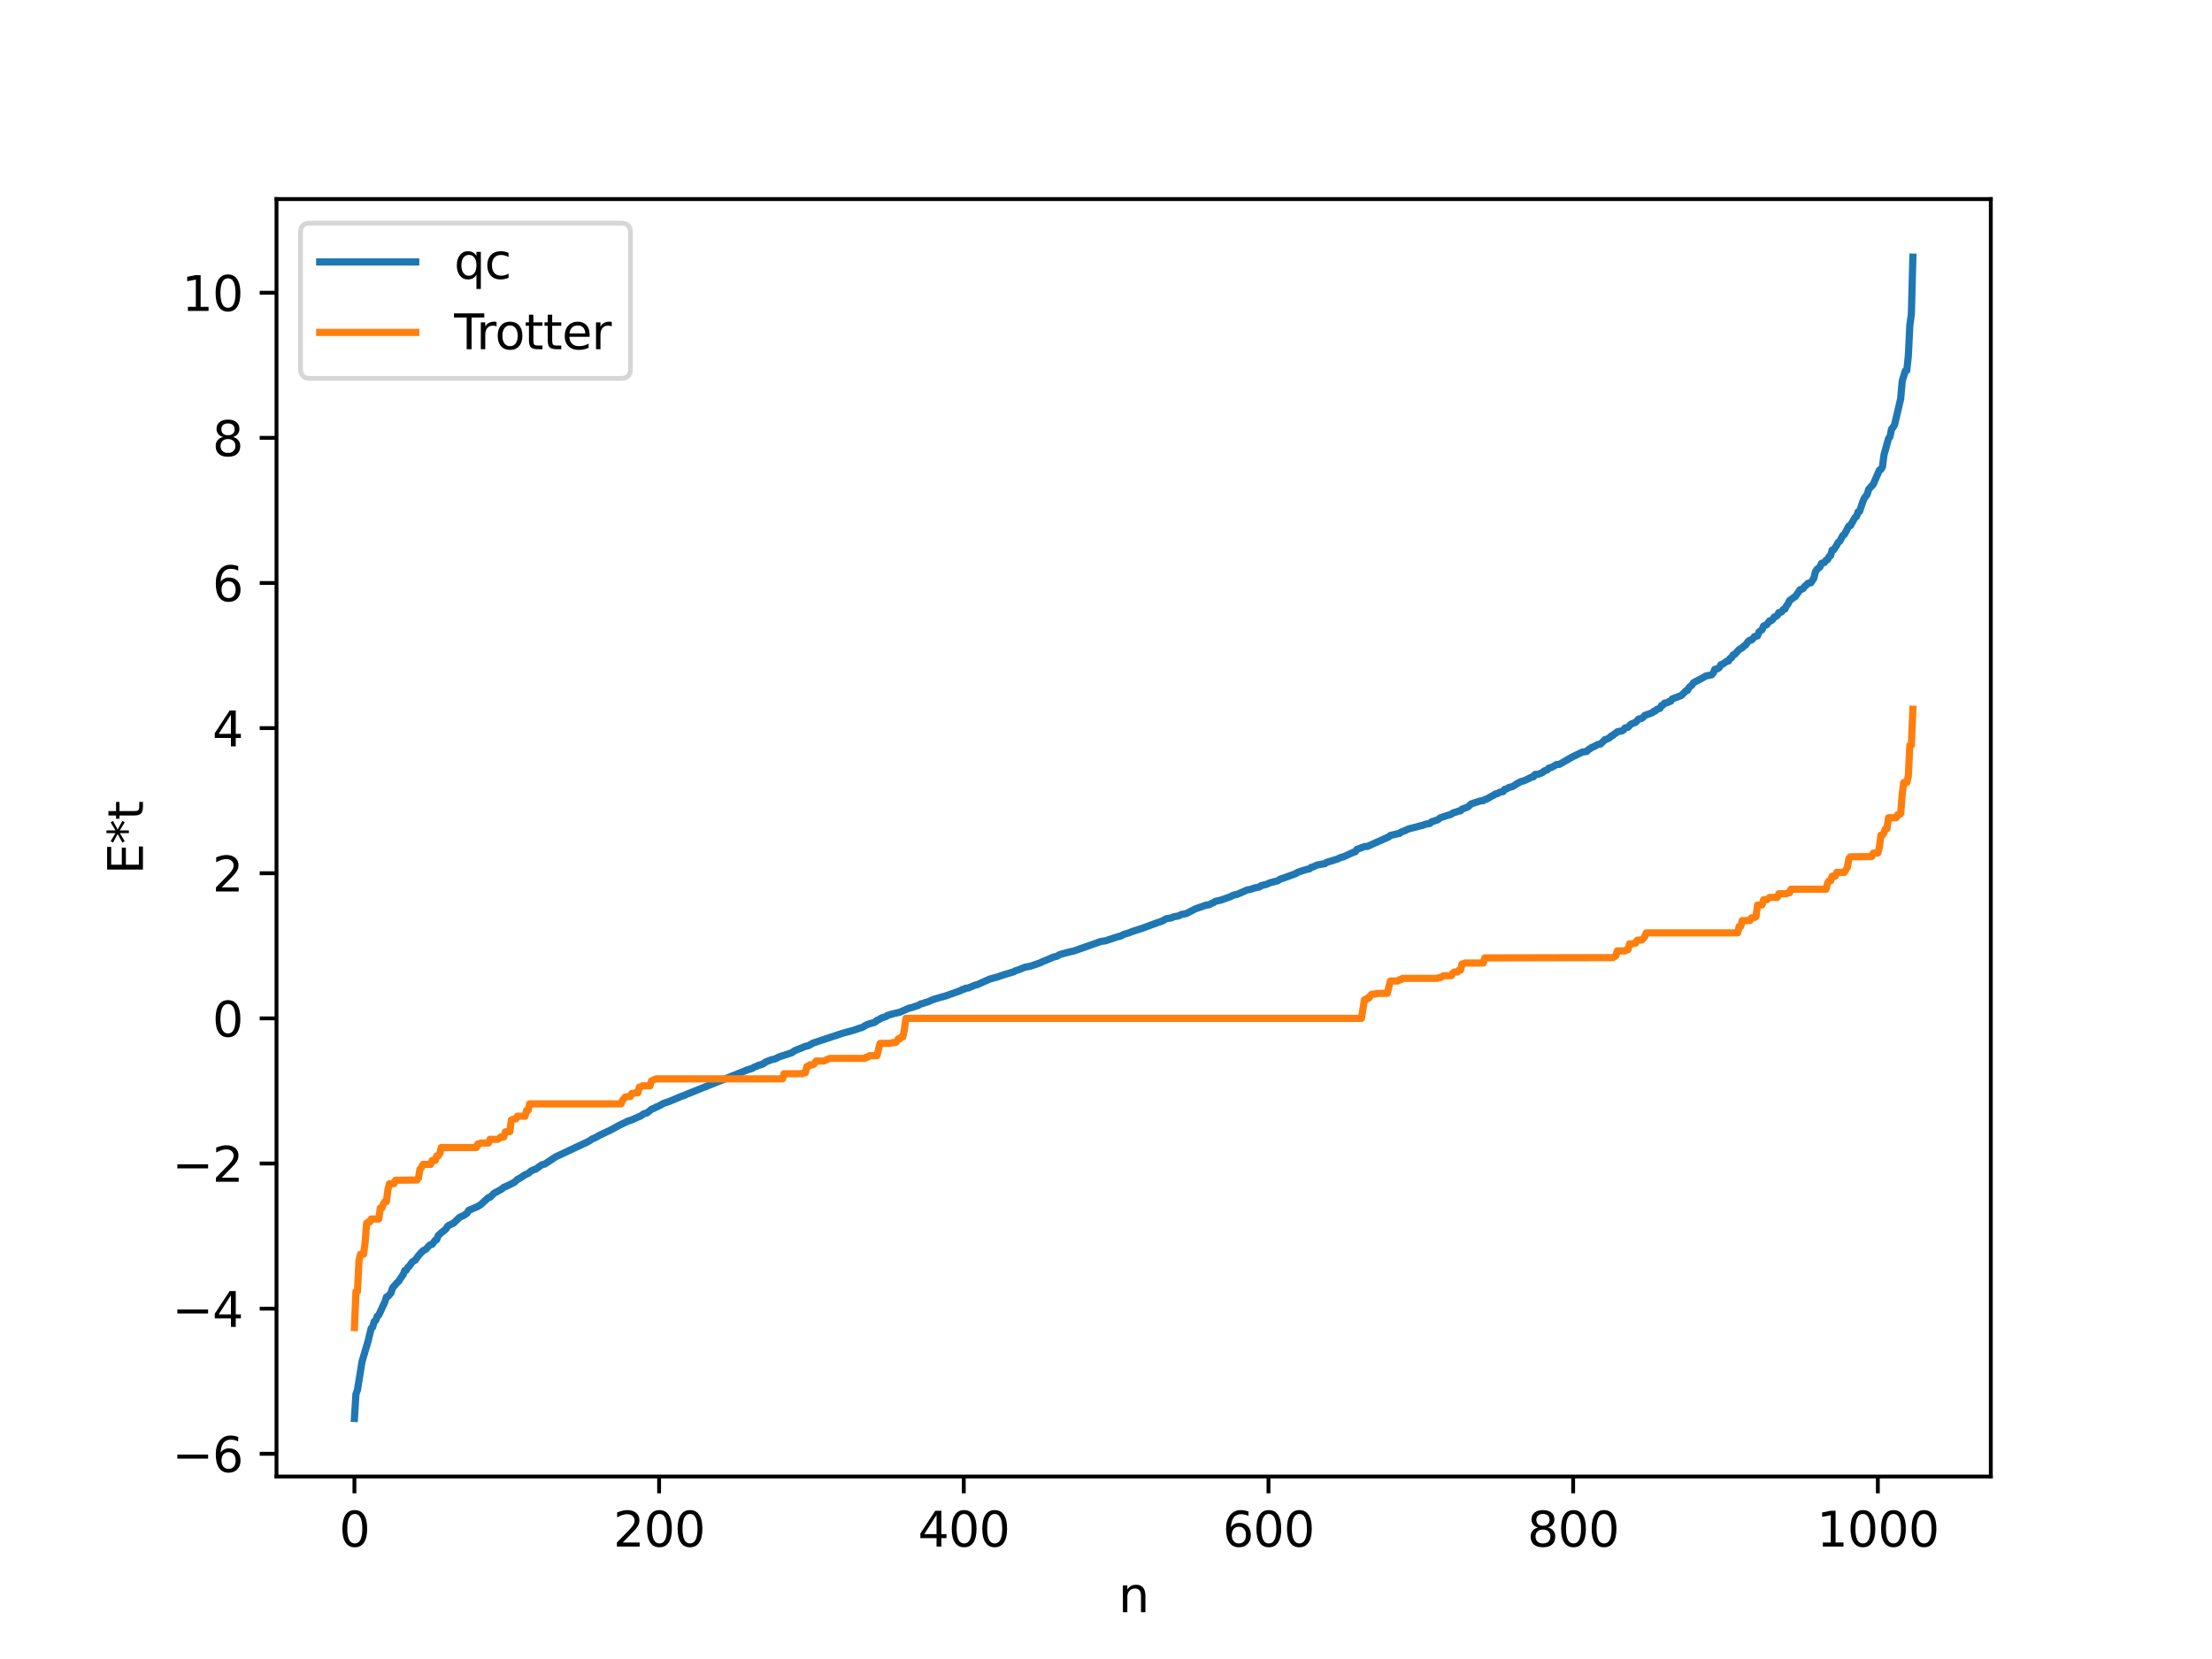 <?xml version="1.0" encoding="utf-8" standalone="no"?>
<!DOCTYPE svg PUBLIC "-//W3C//DTD SVG 1.1//EN"
  "http://www.w3.org/Graphics/SVG/1.1/DTD/svg11.dtd">
<svg xmlns:xlink="http://www.w3.org/1999/xlink" width="460.8pt" height="345.6pt" viewBox="0 0 460.8 345.6" xmlns="http://www.w3.org/2000/svg" version="1.1">
 <defs>
  <style type="text/css">*{stroke-linejoin: round; stroke-linecap: butt}</style>
 </defs>
 <g id="figure_1">
  <g id="patch_1">
   <path d="M 0 345.6 
L 460.8 345.6 
L 460.8 0 
L 0 0 
z
" style="fill: #ffffff"/>
  </g>
  <g id="axes_1">
   <g id="patch_2">
    <path d="M 57.6 307.584 
L 414.72 307.584 
L 414.72 41.472 
L 57.6 41.472 
z
" style="fill: #ffffff"/>
   </g>
   <g id="matplotlib.axis_1">
    <g id="xtick_1">
     <g id="line2d_1">
      <defs>
       <path id="m7c01a3c5be" d="M 0 0 
L 0 3.5 
" style="stroke: #000000; stroke-width: 0.8"/>
      </defs>
      <g>
       <use xlink:href="#m7c01a3c5be" x="73.833" y="307.584" style="stroke: #000000; stroke-width: 0.8"/>
      </g>
     </g>
     <g id="text_1">
      <!-- 0 -->
      <g transform="translate(70.651 322.182) scale(0.1 -0.1)">
       <defs>
        <path id="DejaVuSans-30" d="M 2034 4250 
Q 1547 4250 1301 3770 
Q 1056 3291 1056 2328 
Q 1056 1369 1301 889 
Q 1547 409 2034 409 
Q 2525 409 2770 889 
Q 3016 1369 3016 2328 
Q 3016 3291 2770 3770 
Q 2525 4250 2034 4250 
z
M 2034 4750 
Q 2819 4750 3233 4129 
Q 3647 3509 3647 2328 
Q 3647 1150 3233 529 
Q 2819 -91 2034 -91 
Q 1250 -91 836 529 
Q 422 1150 422 2328 
Q 422 3509 836 4129 
Q 1250 4750 2034 4750 
z
" transform="scale(0.016)"/>
       </defs>
       <use xlink:href="#DejaVuSans-30"/>
      </g>
     </g>
    </g>
    <g id="xtick_2">
     <g id="line2d_2">
      <g>
       <use xlink:href="#m7c01a3c5be" x="137.304" y="307.584" style="stroke: #000000; stroke-width: 0.8"/>
      </g>
     </g>
     <g id="text_2">
      <!-- 200 -->
      <g transform="translate(127.76 322.182) scale(0.1 -0.1)">
       <defs>
        <path id="DejaVuSans-32" d="M 1228 531 
L 3431 531 
L 3431 0 
L 469 0 
L 469 531 
Q 828 903 1448 1529 
Q 2069 2156 2228 2338 
Q 2531 2678 2651 2914 
Q 2772 3150 2772 3378 
Q 2772 3750 2511 3984 
Q 2250 4219 1831 4219 
Q 1534 4219 1204 4116 
Q 875 4013 500 3803 
L 500 4441 
Q 881 4594 1212 4672 
Q 1544 4750 1819 4750 
Q 2544 4750 2975 4387 
Q 3406 4025 3406 3419 
Q 3406 3131 3298 2873 
Q 3191 2616 2906 2266 
Q 2828 2175 2409 1742 
Q 1991 1309 1228 531 
z
" transform="scale(0.016)"/>
       </defs>
       <use xlink:href="#DejaVuSans-32"/>
       <use xlink:href="#DejaVuSans-30" x="63.623"/>
       <use xlink:href="#DejaVuSans-30" x="127.246"/>
      </g>
     </g>
    </g>
    <g id="xtick_3">
     <g id="line2d_3">
      <g>
       <use xlink:href="#m7c01a3c5be" x="200.775" y="307.584" style="stroke: #000000; stroke-width: 0.8"/>
      </g>
     </g>
     <g id="text_3">
      <!-- 400 -->
      <g transform="translate(191.231 322.182) scale(0.1 -0.1)">
       <defs>
        <path id="DejaVuSans-34" d="M 2419 4116 
L 825 1625 
L 2419 1625 
L 2419 4116 
z
M 2253 4666 
L 3047 4666 
L 3047 1625 
L 3713 1625 
L 3713 1100 
L 3047 1100 
L 3047 0 
L 2419 0 
L 2419 1100 
L 313 1100 
L 313 1709 
L 2253 4666 
z
" transform="scale(0.016)"/>
       </defs>
       <use xlink:href="#DejaVuSans-34"/>
       <use xlink:href="#DejaVuSans-30" x="63.623"/>
       <use xlink:href="#DejaVuSans-30" x="127.246"/>
      </g>
     </g>
    </g>
    <g id="xtick_4">
     <g id="line2d_4">
      <g>
       <use xlink:href="#m7c01a3c5be" x="264.246" y="307.584" style="stroke: #000000; stroke-width: 0.8"/>
      </g>
     </g>
     <g id="text_4">
      <!-- 600 -->
      <g transform="translate(254.702 322.182) scale(0.1 -0.1)">
       <defs>
        <path id="DejaVuSans-36" d="M 2113 2584 
Q 1688 2584 1439 2293 
Q 1191 2003 1191 1497 
Q 1191 994 1439 701 
Q 1688 409 2113 409 
Q 2538 409 2786 701 
Q 3034 994 3034 1497 
Q 3034 2003 2786 2293 
Q 2538 2584 2113 2584 
z
M 3366 4563 
L 3366 3988 
Q 3128 4100 2886 4159 
Q 2644 4219 2406 4219 
Q 1781 4219 1451 3797 
Q 1122 3375 1075 2522 
Q 1259 2794 1537 2939 
Q 1816 3084 2150 3084 
Q 2853 3084 3261 2657 
Q 3669 2231 3669 1497 
Q 3669 778 3244 343 
Q 2819 -91 2113 -91 
Q 1303 -91 875 529 
Q 447 1150 447 2328 
Q 447 3434 972 4092 
Q 1497 4750 2381 4750 
Q 2619 4750 2861 4703 
Q 3103 4656 3366 4563 
z
" transform="scale(0.016)"/>
       </defs>
       <use xlink:href="#DejaVuSans-36"/>
       <use xlink:href="#DejaVuSans-30" x="63.623"/>
       <use xlink:href="#DejaVuSans-30" x="127.246"/>
      </g>
     </g>
    </g>
    <g id="xtick_5">
     <g id="line2d_5">
      <g>
       <use xlink:href="#m7c01a3c5be" x="327.717" y="307.584" style="stroke: #000000; stroke-width: 0.8"/>
      </g>
     </g>
     <g id="text_5">
      <!-- 800 -->
      <g transform="translate(318.173 322.182) scale(0.1 -0.1)">
       <defs>
        <path id="DejaVuSans-38" d="M 2034 2216 
Q 1584 2216 1326 1975 
Q 1069 1734 1069 1313 
Q 1069 891 1326 650 
Q 1584 409 2034 409 
Q 2484 409 2743 651 
Q 3003 894 3003 1313 
Q 3003 1734 2745 1975 
Q 2488 2216 2034 2216 
z
M 1403 2484 
Q 997 2584 770 2862 
Q 544 3141 544 3541 
Q 544 4100 942 4425 
Q 1341 4750 2034 4750 
Q 2731 4750 3128 4425 
Q 3525 4100 3525 3541 
Q 3525 3141 3298 2862 
Q 3072 2584 2669 2484 
Q 3125 2378 3379 2068 
Q 3634 1759 3634 1313 
Q 3634 634 3220 271 
Q 2806 -91 2034 -91 
Q 1263 -91 848 271 
Q 434 634 434 1313 
Q 434 1759 690 2068 
Q 947 2378 1403 2484 
z
M 1172 3481 
Q 1172 3119 1398 2916 
Q 1625 2713 2034 2713 
Q 2441 2713 2670 2916 
Q 2900 3119 2900 3481 
Q 2900 3844 2670 4047 
Q 2441 4250 2034 4250 
Q 1625 4250 1398 4047 
Q 1172 3844 1172 3481 
z
" transform="scale(0.016)"/>
       </defs>
       <use xlink:href="#DejaVuSans-38"/>
       <use xlink:href="#DejaVuSans-30" x="63.623"/>
       <use xlink:href="#DejaVuSans-30" x="127.246"/>
      </g>
     </g>
    </g>
    <g id="xtick_6">
     <g id="line2d_6">
      <g>
       <use xlink:href="#m7c01a3c5be" x="391.188" y="307.584" style="stroke: #000000; stroke-width: 0.8"/>
      </g>
     </g>
     <g id="text_6">
      <!-- 1000 -->
      <g transform="translate(378.463 322.182) scale(0.1 -0.1)">
       <defs>
        <path id="DejaVuSans-31" d="M 794 531 
L 1825 531 
L 1825 4091 
L 703 3866 
L 703 4441 
L 1819 4666 
L 2450 4666 
L 2450 531 
L 3481 531 
L 3481 0 
L 794 0 
L 794 531 
z
" transform="scale(0.016)"/>
       </defs>
       <use xlink:href="#DejaVuSans-31"/>
       <use xlink:href="#DejaVuSans-30" x="63.623"/>
       <use xlink:href="#DejaVuSans-30" x="127.246"/>
       <use xlink:href="#DejaVuSans-30" x="190.869"/>
      </g>
     </g>
    </g>
    <g id="text_7">
     <!-- n -->
     <g transform="translate(232.991 335.861) scale(0.1 -0.1)">
      <defs>
       <path id="DejaVuSans-6e" d="M 3513 2113 
L 3513 0 
L 2938 0 
L 2938 2094 
Q 2938 2591 2744 2837 
Q 2550 3084 2163 3084 
Q 1697 3084 1428 2787 
Q 1159 2491 1159 1978 
L 1159 0 
L 581 0 
L 581 3500 
L 1159 3500 
L 1159 2956 
Q 1366 3272 1645 3428 
Q 1925 3584 2291 3584 
Q 2894 3584 3203 3211 
Q 3513 2838 3513 2113 
z
" transform="scale(0.016)"/>
      </defs>
      <use xlink:href="#DejaVuSans-6e"/>
     </g>
    </g>
   </g>
   <g id="matplotlib.axis_2">
    <g id="ytick_1">
     <g id="line2d_7">
      <defs>
       <path id="m2310cae315" d="M 0 0 
L -3.5 0 
" style="stroke: #000000; stroke-width: 0.8"/>
      </defs>
      <g>
       <use xlink:href="#m2310cae315" x="57.6" y="302.849" style="stroke: #000000; stroke-width: 0.8"/>
      </g>
     </g>
     <g id="text_8">
      <!-- −6 -->
      <g transform="translate(35.858 306.649) scale(0.1 -0.1)">
       <defs>
        <path id="DejaVuSans-2212" d="M 678 2272 
L 4684 2272 
L 4684 1741 
L 678 1741 
L 678 2272 
z
" transform="scale(0.016)"/>
       </defs>
       <use xlink:href="#DejaVuSans-2212"/>
       <use xlink:href="#DejaVuSans-36" x="83.789"/>
      </g>
     </g>
    </g>
    <g id="ytick_2">
     <g id="line2d_8">
      <g>
       <use xlink:href="#m2310cae315" x="57.6" y="272.615" style="stroke: #000000; stroke-width: 0.8"/>
      </g>
     </g>
     <g id="text_9">
      <!-- −4 -->
      <g transform="translate(35.858 276.414) scale(0.1 -0.1)">
       <use xlink:href="#DejaVuSans-2212"/>
       <use xlink:href="#DejaVuSans-34" x="83.789"/>
      </g>
     </g>
    </g>
    <g id="ytick_3">
     <g id="line2d_9">
      <g>
       <use xlink:href="#m2310cae315" x="57.6" y="242.381" style="stroke: #000000; stroke-width: 0.8"/>
      </g>
     </g>
     <g id="text_10">
      <!-- −2 -->
      <g transform="translate(35.858 246.18) scale(0.1 -0.1)">
       <use xlink:href="#DejaVuSans-2212"/>
       <use xlink:href="#DejaVuSans-32" x="83.789"/>
      </g>
     </g>
    </g>
    <g id="ytick_4">
     <g id="line2d_10">
      <g>
       <use xlink:href="#m2310cae315" x="57.6" y="212.146" style="stroke: #000000; stroke-width: 0.8"/>
      </g>
     </g>
     <g id="text_11">
      <!-- 0 -->
      <g transform="translate(44.237 215.946) scale(0.1 -0.1)">
       <use xlink:href="#DejaVuSans-30"/>
      </g>
     </g>
    </g>
    <g id="ytick_5">
     <g id="line2d_11">
      <g>
       <use xlink:href="#m2310cae315" x="57.6" y="181.912" style="stroke: #000000; stroke-width: 0.8"/>
      </g>
     </g>
     <g id="text_12">
      <!-- 2 -->
      <g transform="translate(44.237 185.711) scale(0.1 -0.1)">
       <use xlink:href="#DejaVuSans-32"/>
      </g>
     </g>
    </g>
    <g id="ytick_6">
     <g id="line2d_12">
      <g>
       <use xlink:href="#m2310cae315" x="57.6" y="151.678" style="stroke: #000000; stroke-width: 0.8"/>
      </g>
     </g>
     <g id="text_13">
      <!-- 4 -->
      <g transform="translate(44.237 155.477) scale(0.1 -0.1)">
       <use xlink:href="#DejaVuSans-34"/>
      </g>
     </g>
    </g>
    <g id="ytick_7">
     <g id="line2d_13">
      <g>
       <use xlink:href="#m2310cae315" x="57.6" y="121.444" style="stroke: #000000; stroke-width: 0.8"/>
      </g>
     </g>
     <g id="text_14">
      <!-- 6 -->
      <g transform="translate(44.237 125.243) scale(0.1 -0.1)">
       <use xlink:href="#DejaVuSans-36"/>
      </g>
     </g>
    </g>
    <g id="ytick_8">
     <g id="line2d_14">
      <g>
       <use xlink:href="#m2310cae315" x="57.6" y="91.209" style="stroke: #000000; stroke-width: 0.8"/>
      </g>
     </g>
     <g id="text_15">
      <!-- 8 -->
      <g transform="translate(44.237 95.008) scale(0.1 -0.1)">
       <use xlink:href="#DejaVuSans-38"/>
      </g>
     </g>
    </g>
    <g id="ytick_9">
     <g id="line2d_15">
      <g>
       <use xlink:href="#m2310cae315" x="57.6" y="60.975" style="stroke: #000000; stroke-width: 0.8"/>
      </g>
     </g>
     <g id="text_16">
      <!-- 10 -->
      <g transform="translate(37.875 64.774) scale(0.1 -0.1)">
       <use xlink:href="#DejaVuSans-31"/>
       <use xlink:href="#DejaVuSans-30" x="63.623"/>
      </g>
     </g>
    </g>
    <g id="text_17">
     <!-- E*t -->
     <g transform="translate(29.778 182.148) rotate(-90) scale(0.1 -0.1)">
      <defs>
       <path id="DejaVuSans-45" d="M 628 4666 
L 3578 4666 
L 3578 4134 
L 1259 4134 
L 1259 2753 
L 3481 2753 
L 3481 2222 
L 1259 2222 
L 1259 531 
L 3634 531 
L 3634 0 
L 628 0 
L 628 4666 
z
" transform="scale(0.016)"/>
       <path id="DejaVuSans-2a" d="M 3009 3897 
L 1888 3291 
L 3009 2681 
L 2828 2375 
L 1778 3009 
L 1778 1831 
L 1422 1831 
L 1422 3009 
L 372 2375 
L 191 2681 
L 1313 3291 
L 191 3897 
L 372 4206 
L 1422 3572 
L 1422 4750 
L 1778 4750 
L 1778 3572 
L 2828 4206 
L 3009 3897 
z
" transform="scale(0.016)"/>
       <path id="DejaVuSans-74" d="M 1172 4494 
L 1172 3500 
L 2356 3500 
L 2356 3053 
L 1172 3053 
L 1172 1153 
Q 1172 725 1289 603 
Q 1406 481 1766 481 
L 2356 481 
L 2356 0 
L 1766 0 
Q 1100 0 847 248 
Q 594 497 594 1153 
L 594 3053 
L 172 3053 
L 172 3500 
L 594 3500 
L 594 4494 
L 1172 4494 
z
" transform="scale(0.016)"/>
      </defs>
      <use xlink:href="#DejaVuSans-45"/>
      <use xlink:href="#DejaVuSans-2a" x="63.184"/>
      <use xlink:href="#DejaVuSans-74" x="113.184"/>
     </g>
    </g>
   </g>
   <g id="line2d_16">
    <path d="M 73.833 295.488 
L 74.15 290.413 
L 74.467 289.54 
L 75.42 283.629 
L 76.689 279.349 
L 77.324 276.719 
L 77.641 276.437 
L 77.958 275.291 
L 78.276 275.062 
L 78.593 274.191 
L 78.91 273.95 
L 80.18 271.207 
L 80.497 270.188 
L 80.815 270.056 
L 81.449 269.34 
L 81.767 268.317 
L 82.719 267.202 
L 83.036 266.929 
L 83.671 265.95 
L 83.988 265.529 
L 84.305 264.694 
L 84.623 264.611 
L 84.94 264.05 
L 85.258 263.763 
L 85.892 262.873 
L 86.527 262.488 
L 87.162 261.591 
L 87.796 260.877 
L 88.114 260.566 
L 88.748 260.231 
L 89.383 259.489 
L 89.7 259.276 
L 90.018 259.229 
L 90.653 258.374 
L 90.97 258.245 
L 91.287 257.386 
L 91.922 256.81 
L 92.874 256.054 
L 93.191 255.519 
L 93.509 255.25 
L 94.461 254.822 
L 95.73 253.603 
L 96.682 253.168 
L 97.317 252.695 
L 97.634 252.148 
L 99.539 251.327 
L 100.173 250.919 
L 101.76 249.466 
L 102.077 249.409 
L 102.712 248.779 
L 103.029 248.504 
L 103.664 248.191 
L 104.616 247.637 
L 104.934 247.33 
L 105.568 247.092 
L 106.52 246.618 
L 107.155 246.292 
L 107.79 245.699 
L 108.424 245.361 
L 109.377 244.721 
L 110.011 244.465 
L 110.646 243.925 
L 111.281 243.644 
L 111.598 243.563 
L 112.867 242.651 
L 113.502 242.486 
L 114.454 241.857 
L 115.724 241.008 
L 121.436 238.323 
L 122.388 237.883 
L 123.023 237.514 
L 123.34 237.265 
L 123.975 237.021 
L 124.927 236.482 
L 127.148 235.434 
L 129.053 234.395 
L 130.957 233.481 
L 131.274 233.428 
L 132.226 233.017 
L 133.496 232.457 
L 134.13 232.011 
L 134.765 231.853 
L 135.4 231.341 
L 135.717 231.074 
L 136.352 230.844 
L 136.669 230.618 
L 136.986 230.539 
L 138.256 229.851 
L 139.525 229.414 
L 142.064 228.336 
L 142.381 228.259 
L 143.016 227.967 
L 155.71 222.866 
L 156.662 222.582 
L 157.297 222.211 
L 157.615 222.15 
L 157.932 221.942 
L 158.567 221.776 
L 158.884 221.673 
L 159.519 221.219 
L 160.153 220.972 
L 160.788 220.74 
L 161.423 220.609 
L 162.375 220.139 
L 164.914 219.323 
L 165.548 218.875 
L 166.183 218.622 
L 167.77 217.974 
L 168.405 217.843 
L 169.357 217.295 
L 175.386 215.287 
L 177.925 214.589 
L 179.195 214.139 
L 179.512 214.089 
L 180.464 213.519 
L 181.416 213.181 
L 182.051 213.022 
L 182.368 212.882 
L 182.686 212.548 
L 183.003 212.464 
L 183.638 212.055 
L 184.59 211.752 
L 184.907 211.521 
L 185.859 211.238 
L 186.811 211.01 
L 187.446 210.865 
L 189.35 210.029 
L 189.985 209.884 
L 190.937 209.554 
L 191.254 209.473 
L 191.889 209.098 
L 192.206 209.066 
L 192.841 208.808 
L 193.158 208.761 
L 194.428 208.201 
L 195.697 207.827 
L 196.967 207.481 
L 200.14 206.35 
L 200.458 206.119 
L 200.775 206.099 
L 201.092 205.882 
L 201.727 205.817 
L 202.996 205.268 
L 203.631 205.098 
L 206.17 203.96 
L 207.757 203.531 
L 209.026 203.089 
L 211.248 202.418 
L 211.565 202.212 
L 212.2 202.028 
L 213.469 201.507 
L 214.739 201.251 
L 216.643 200.598 
L 217.277 200.28 
L 217.912 200.037 
L 219.181 199.498 
L 219.499 199.359 
L 220.134 199.226 
L 220.768 198.847 
L 222.99 198.25 
L 223.624 198.137 
L 229.337 196.126 
L 230.289 195.987 
L 232.828 195.145 
L 233.462 194.992 
L 234.097 194.647 
L 235.049 194.375 
L 236.001 194.001 
L 237.905 193.395 
L 241.079 192.218 
L 242.031 191.908 
L 242.983 191.377 
L 243.935 191.228 
L 244.57 190.967 
L 245.205 190.858 
L 245.522 190.799 
L 246.157 190.487 
L 247.109 190.326 
L 249.013 189.338 
L 251.234 188.563 
L 251.869 188.478 
L 252.504 188.133 
L 252.821 188.028 
L 253.139 187.776 
L 254.408 187.489 
L 256.312 186.801 
L 256.947 186.469 
L 257.581 186.349 
L 258.216 186.104 
L 258.851 185.821 
L 259.803 185.395 
L 260.438 185.293 
L 261.39 184.962 
L 262.342 184.783 
L 262.659 184.525 
L 263.929 184.189 
L 264.563 183.899 
L 266.15 183.487 
L 266.785 183.099 
L 267.42 182.907 
L 269.958 181.983 
L 270.276 181.743 
L 271.228 181.413 
L 272.18 181.129 
L 272.815 180.978 
L 273.132 180.685 
L 273.449 180.635 
L 274.401 180.195 
L 275.671 179.965 
L 275.988 179.938 
L 276.305 179.665 
L 278.527 178.986 
L 279.479 178.562 
L 279.796 178.518 
L 282.018 177.51 
L 282.335 177.435 
L 282.653 176.963 
L 284.239 176.355 
L 284.874 176.313 
L 289.317 174.333 
L 289.634 174.039 
L 291.221 173.676 
L 291.539 173.618 
L 291.856 173.349 
L 292.491 173.119 
L 293.443 172.68 
L 295.029 172.276 
L 295.981 172.005 
L 296.299 171.963 
L 296.934 171.705 
L 297.886 171.536 
L 298.203 171.203 
L 299.472 170.802 
L 300.107 170.33 
L 301.059 170.017 
L 302.329 169.626 
L 302.646 169.362 
L 303.281 169.172 
L 303.915 168.94 
L 304.233 168.927 
L 304.55 168.564 
L 305.82 168.089 
L 306.454 167.481 
L 307.406 167.155 
L 308.358 166.861 
L 308.993 166.79 
L 309.31 166.559 
L 309.628 166.503 
L 310.897 165.775 
L 311.215 165.639 
L 311.532 165.38 
L 311.849 165.361 
L 312.484 165.025 
L 313.119 164.912 
L 313.436 164.439 
L 313.753 164.382 
L 314.388 164.025 
L 315.023 163.878 
L 315.658 163.502 
L 315.975 163.249 
L 316.292 163.138 
L 316.61 162.903 
L 317.562 162.615 
L 318.514 162.162 
L 319.148 161.825 
L 319.466 161.82 
L 319.783 161.329 
L 320.418 161.299 
L 321.053 161.064 
L 321.37 160.904 
L 321.687 160.605 
L 322.322 160.391 
L 322.639 160.014 
L 323.274 159.838 
L 324.226 159.275 
L 324.861 159.226 
L 327.082 157.948 
L 327.717 157.605 
L 329.621 156.671 
L 330.573 156.533 
L 330.891 156.147 
L 331.208 156.01 
L 331.525 155.736 
L 332.16 155.487 
L 332.795 155.108 
L 333.429 154.983 
L 334.381 154.052 
L 334.699 154.002 
L 335.334 153.669 
L 335.651 153.31 
L 335.968 153.227 
L 336.286 152.883 
L 336.603 152.749 
L 336.92 152.443 
L 337.872 152.252 
L 338.19 152.078 
L 338.507 151.658 
L 339.142 151.507 
L 339.777 150.84 
L 340.729 150.474 
L 341.363 149.788 
L 341.998 149.647 
L 342.315 149.419 
L 342.633 149.04 
L 344.22 148.464 
L 344.537 148.153 
L 344.854 148.094 
L 345.172 147.766 
L 345.806 147.56 
L 346.124 146.974 
L 346.441 146.866 
L 346.758 146.473 
L 347.393 146.365 
L 347.71 146.13 
L 348.028 146.092 
L 348.345 145.604 
L 350.249 144.891 
L 351.201 143.927 
L 351.519 143.834 
L 351.836 143.235 
L 352.471 142.691 
L 352.788 142.218 
L 354.692 141.213 
L 355.327 140.833 
L 356.596 140.57 
L 356.914 140.178 
L 357.231 139.427 
L 357.866 139.298 
L 358.183 139.022 
L 358.5 138.457 
L 358.818 138.378 
L 359.77 137.72 
L 360.087 137.703 
L 360.405 137.147 
L 360.722 137.015 
L 361.039 136.428 
L 361.357 136.331 
L 362.309 135.295 
L 362.943 134.95 
L 363.261 134.592 
L 363.578 134.432 
L 364.213 133.578 
L 364.53 133.356 
L 364.848 133.34 
L 365.165 133.064 
L 365.482 132.602 
L 366.117 132.484 
L 366.434 131.648 
L 367.069 131.178 
L 367.386 130.41 
L 368.021 130.147 
L 368.656 129.32 
L 368.973 129.307 
L 369.291 129.044 
L 369.608 128.518 
L 369.925 128.432 
L 370.243 128.22 
L 370.56 127.602 
L 370.877 127.586 
L 371.195 127.421 
L 371.512 126.928 
L 371.829 126.877 
L 372.147 126.21 
L 372.464 125.837 
L 372.781 125.13 
L 374.051 124.198 
L 375.003 122.818 
L 375.32 122.761 
L 375.638 122.591 
L 375.955 122.117 
L 376.272 121.927 
L 376.59 121.529 
L 377.224 121.414 
L 377.859 120.462 
L 378.177 119.124 
L 378.494 118.626 
L 379.129 118.112 
L 379.446 117.369 
L 380.081 117.16 
L 380.398 116.701 
L 380.715 116.588 
L 381.033 115.949 
L 381.35 115.751 
L 381.667 114.581 
L 381.985 114.547 
L 382.62 113.577 
L 382.937 112.966 
L 383.254 112.747 
L 383.889 111.555 
L 384.206 111.352 
L 385.158 109.565 
L 385.476 109.497 
L 386.428 107.812 
L 386.745 107.597 
L 387.062 106.645 
L 387.38 106.551 
L 388.015 104.623 
L 388.332 103.835 
L 388.967 102.999 
L 389.284 101.93 
L 390.236 100.883 
L 391.505 97.948 
L 391.823 97.814 
L 392.14 97.262 
L 392.458 94.817 
L 393.41 91.367 
L 393.727 90.948 
L 394.044 89.376 
L 394.362 89.03 
L 394.679 88.457 
L 395.948 83.054 
L 396.266 79.407 
L 396.9 77.279 
L 397.218 77.167 
L 397.535 74.215 
L 397.853 67.774 
L 398.17 65.431 
L 398.487 53.568 
L 398.487 53.568 
" clip-path="url(#pcea8ceaf93)" style="fill: none; stroke: #1f77b4; stroke-width: 1.5; stroke-linecap: square"/>
   </g>
   <g id="line2d_17">
    <path d="M 73.833 276.551 
L 74.15 269.035 
L 74.467 269.035 
L 74.785 262.611 
L 75.102 261.277 
L 75.737 261.277 
L 76.054 258.873 
L 76.372 254.816 
L 76.689 254.567 
L 77.006 254.567 
L 77.324 253.939 
L 78.91 253.939 
L 79.228 251.65 
L 79.545 251.65 
L 79.862 250.821 
L 80.18 250.309 
L 80.497 250.309 
L 80.815 247.778 
L 81.132 246.586 
L 82.084 246.566 
L 82.401 245.861 
L 86.844 245.821 
L 87.162 245.435 
L 87.479 243.6 
L 87.796 243.195 
L 88.114 242.56 
L 89.7 242.56 
L 90.018 241.748 
L 90.653 241.748 
L 90.97 240.806 
L 91.287 240.806 
L 91.605 240.315 
L 91.922 239.052 
L 99.221 239.052 
L 99.539 238.3 
L 99.856 238.3 
L 100.173 238.122 
L 101.76 238.122 
L 102.077 237.342 
L 103.664 237.342 
L 103.981 237.166 
L 104.299 236.862 
L 104.934 236.862 
L 105.251 235.792 
L 106.203 235.738 
L 106.52 233.324 
L 107.155 233.086 
L 107.472 233.086 
L 107.79 232.53 
L 109.377 232.53 
L 109.694 231.31 
L 110.011 231.31 
L 110.329 229.962 
L 129.37 229.962 
L 129.687 229.196 
L 130.322 228.476 
L 131.274 228.43 
L 131.591 227.804 
L 131.909 227.804 
L 132.226 227.661 
L 132.861 227.661 
L 133.178 226.455 
L 133.496 226.455 
L 133.813 226.202 
L 135.4 226.202 
L 135.717 225.174 
L 136.669 224.744 
L 163.01 224.744 
L 163.327 223.677 
L 167.135 223.677 
L 167.453 223.482 
L 167.77 223.482 
L 168.087 222.161 
L 168.405 222.161 
L 168.722 221.808 
L 169.357 221.808 
L 169.674 221.58 
L 169.991 221.035 
L 171.578 221.035 
L 172.848 220.488 
L 180.147 220.488 
L 180.464 220.207 
L 180.781 220.207 
L 181.099 219.932 
L 182.686 219.932 
L 183.32 217.365 
L 185.542 217.342 
L 185.859 217.192 
L 186.494 217.192 
L 186.811 216.967 
L 187.129 216.402 
L 187.446 216.402 
L 187.763 216.02 
L 188.081 216.02 
L 188.398 214.423 
L 188.715 212.146 
L 283.605 212.146 
L 284.239 208.273 
L 284.557 208.273 
L 284.874 207.89 
L 285.191 207.89 
L 285.509 207.326 
L 285.826 207.1 
L 286.461 207.1 
L 286.778 206.951 
L 289 206.928 
L 289.634 204.361 
L 291.221 204.361 
L 291.539 204.085 
L 291.856 204.085 
L 292.173 203.805 
L 299.472 203.805 
L 299.79 203.642 
L 300.107 203.642 
L 300.742 203.258 
L 302.329 203.258 
L 302.646 202.713 
L 302.963 202.485 
L 303.598 202.485 
L 303.915 202.132 
L 304.233 202.132 
L 304.55 200.811 
L 304.867 200.811 
L 305.185 200.616 
L 308.993 200.616 
L 309.31 199.549 
L 335.968 199.49 
L 336.603 199.119 
L 336.92 198.091 
L 338.507 198.091 
L 338.824 197.838 
L 339.142 197.838 
L 339.459 196.632 
L 340.094 196.632 
L 340.411 196.489 
L 340.729 196.489 
L 341.046 195.863 
L 341.998 195.817 
L 342.315 195.538 
L 342.633 195.097 
L 342.95 194.331 
L 361.991 194.331 
L 362.309 192.983 
L 362.626 192.983 
L 362.943 191.763 
L 364.53 191.763 
L 364.848 191.207 
L 365.482 191.111 
L 365.8 190.969 
L 366.117 188.555 
L 367.069 188.501 
L 367.386 187.431 
L 368.021 187.431 
L 368.656 186.951 
L 370.243 186.951 
L 370.56 186.171 
L 372.147 186.171 
L 372.464 185.993 
L 372.781 185.993 
L 373.099 185.241 
L 380.398 185.241 
L 380.715 183.978 
L 381.033 183.487 
L 381.35 183.487 
L 381.667 182.544 
L 382.302 182.544 
L 382.62 181.733 
L 384.206 181.733 
L 384.841 180.693 
L 385.158 178.858 
L 385.476 178.472 
L 389.919 178.432 
L 390.236 177.727 
L 391.188 177.707 
L 391.505 176.515 
L 391.823 173.984 
L 392.14 173.984 
L 392.458 173.472 
L 392.775 172.643 
L 393.092 172.643 
L 393.41 170.354 
L 394.996 170.354 
L 395.314 169.726 
L 395.631 169.726 
L 395.948 169.477 
L 396.266 165.42 
L 396.583 163.016 
L 397.218 163.016 
L 397.535 161.682 
L 397.853 155.258 
L 398.17 155.258 
L 398.487 147.742 
L 398.487 147.742 
" clip-path="url(#pcea8ceaf93)" style="fill: none; stroke: #ff7f0e; stroke-width: 1.5; stroke-linecap: square"/>
   </g>
   <g id="patch_3">
    <path d="M 57.6 307.584 
L 57.6 41.472 
" style="fill: none; stroke: #000000; stroke-width: 0.8; stroke-linejoin: miter; stroke-linecap: square"/>
   </g>
   <g id="patch_4">
    <path d="M 414.72 307.584 
L 414.72 41.472 
" style="fill: none; stroke: #000000; stroke-width: 0.8; stroke-linejoin: miter; stroke-linecap: square"/>
   </g>
   <g id="patch_5">
    <path d="M 57.6 307.584 
L 414.72 307.584 
" style="fill: none; stroke: #000000; stroke-width: 0.8; stroke-linejoin: miter; stroke-linecap: square"/>
   </g>
   <g id="patch_6">
    <path d="M 57.6 41.472 
L 414.72 41.472 
" style="fill: none; stroke: #000000; stroke-width: 0.8; stroke-linejoin: miter; stroke-linecap: square"/>
   </g>
   <g id="legend_1">
    <g id="patch_7">
     <path d="M 64.6 78.828 
L 129.342 78.828 
Q 131.342 78.828 131.342 76.828 
L 131.342 48.472 
Q 131.342 46.472 129.342 46.472 
L 64.6 46.472 
Q 62.6 46.472 62.6 48.472 
L 62.6 76.828 
Q 62.6 78.828 64.6 78.828 
z
" style="fill: #ffffff; opacity: 0.8; stroke: #cccccc; stroke-linejoin: miter"/>
    </g>
    <g id="line2d_18">
     <path d="M 66.6 54.57 
L 76.6 54.57 
L 86.6 54.57 
" style="fill: none; stroke: #1f77b4; stroke-width: 1.5; stroke-linecap: square"/>
    </g>
    <g id="text_18">
     <!-- qc -->
     <g transform="translate(94.6 58.07) scale(0.1 -0.1)">
      <defs>
       <path id="DejaVuSans-71" d="M 947 1747 
Q 947 1113 1208 752 
Q 1469 391 1925 391 
Q 2381 391 2643 752 
Q 2906 1113 2906 1747 
Q 2906 2381 2643 2742 
Q 2381 3103 1925 3103 
Q 1469 3103 1208 2742 
Q 947 2381 947 1747 
z
M 2906 525 
Q 2725 213 2448 61 
Q 2172 -91 1784 -91 
Q 1150 -91 751 415 
Q 353 922 353 1747 
Q 353 2572 751 3078 
Q 1150 3584 1784 3584 
Q 2172 3584 2448 3432 
Q 2725 3281 2906 2969 
L 2906 3500 
L 3481 3500 
L 3481 -1331 
L 2906 -1331 
L 2906 525 
z
" transform="scale(0.016)"/>
       <path id="DejaVuSans-63" d="M 3122 3366 
L 3122 2828 
Q 2878 2963 2633 3030 
Q 2388 3097 2138 3097 
Q 1578 3097 1268 2742 
Q 959 2388 959 1747 
Q 959 1106 1268 751 
Q 1578 397 2138 397 
Q 2388 397 2633 464 
Q 2878 531 3122 666 
L 3122 134 
Q 2881 22 2623 -34 
Q 2366 -91 2075 -91 
Q 1284 -91 818 406 
Q 353 903 353 1747 
Q 353 2603 823 3093 
Q 1294 3584 2113 3584 
Q 2378 3584 2631 3529 
Q 2884 3475 3122 3366 
z
" transform="scale(0.016)"/>
      </defs>
      <use xlink:href="#DejaVuSans-71"/>
      <use xlink:href="#DejaVuSans-63" x="63.477"/>
     </g>
    </g>
    <g id="line2d_19">
     <path d="M 66.6 69.249 
L 76.6 69.249 
L 86.6 69.249 
" style="fill: none; stroke: #ff7f0e; stroke-width: 1.5; stroke-linecap: square"/>
    </g>
    <g id="text_19">
     <!-- Trotter -->
     <g transform="translate(94.6 72.749) scale(0.1 -0.1)">
      <defs>
       <path id="DejaVuSans-54" d="M -19 4666 
L 3928 4666 
L 3928 4134 
L 2272 4134 
L 2272 0 
L 1638 0 
L 1638 4134 
L -19 4134 
L -19 4666 
z
" transform="scale(0.016)"/>
       <path id="DejaVuSans-72" d="M 2631 2963 
Q 2534 3019 2420 3045 
Q 2306 3072 2169 3072 
Q 1681 3072 1420 2755 
Q 1159 2438 1159 1844 
L 1159 0 
L 581 0 
L 581 3500 
L 1159 3500 
L 1159 2956 
Q 1341 3275 1631 3429 
Q 1922 3584 2338 3584 
Q 2397 3584 2469 3576 
Q 2541 3569 2628 3553 
L 2631 2963 
z
" transform="scale(0.016)"/>
       <path id="DejaVuSans-6f" d="M 1959 3097 
Q 1497 3097 1228 2736 
Q 959 2375 959 1747 
Q 959 1119 1226 758 
Q 1494 397 1959 397 
Q 2419 397 2687 759 
Q 2956 1122 2956 1747 
Q 2956 2369 2687 2733 
Q 2419 3097 1959 3097 
z
M 1959 3584 
Q 2709 3584 3137 3096 
Q 3566 2609 3566 1747 
Q 3566 888 3137 398 
Q 2709 -91 1959 -91 
Q 1206 -91 779 398 
Q 353 888 353 1747 
Q 353 2609 779 3096 
Q 1206 3584 1959 3584 
z
" transform="scale(0.016)"/>
       <path id="DejaVuSans-65" d="M 3597 1894 
L 3597 1613 
L 953 1613 
Q 991 1019 1311 708 
Q 1631 397 2203 397 
Q 2534 397 2845 478 
Q 3156 559 3463 722 
L 3463 178 
Q 3153 47 2828 -22 
Q 2503 -91 2169 -91 
Q 1331 -91 842 396 
Q 353 884 353 1716 
Q 353 2575 817 3079 
Q 1281 3584 2069 3584 
Q 2775 3584 3186 3129 
Q 3597 2675 3597 1894 
z
M 3022 2063 
Q 3016 2534 2758 2815 
Q 2500 3097 2075 3097 
Q 1594 3097 1305 2825 
Q 1016 2553 972 2059 
L 3022 2063 
z
" transform="scale(0.016)"/>
      </defs>
      <use xlink:href="#DejaVuSans-54"/>
      <use xlink:href="#DejaVuSans-72" x="46.334"/>
      <use xlink:href="#DejaVuSans-6f" x="85.197"/>
      <use xlink:href="#DejaVuSans-74" x="146.379"/>
      <use xlink:href="#DejaVuSans-74" x="185.588"/>
      <use xlink:href="#DejaVuSans-65" x="224.797"/>
      <use xlink:href="#DejaVuSans-72" x="286.32"/>
     </g>
    </g>
   </g>
  </g>
 </g>
 <defs>
  <clipPath id="pcea8ceaf93">
   <rect x="57.6" y="41.472" width="357.12" height="266.112"/>
  </clipPath>
 </defs>
</svg>

